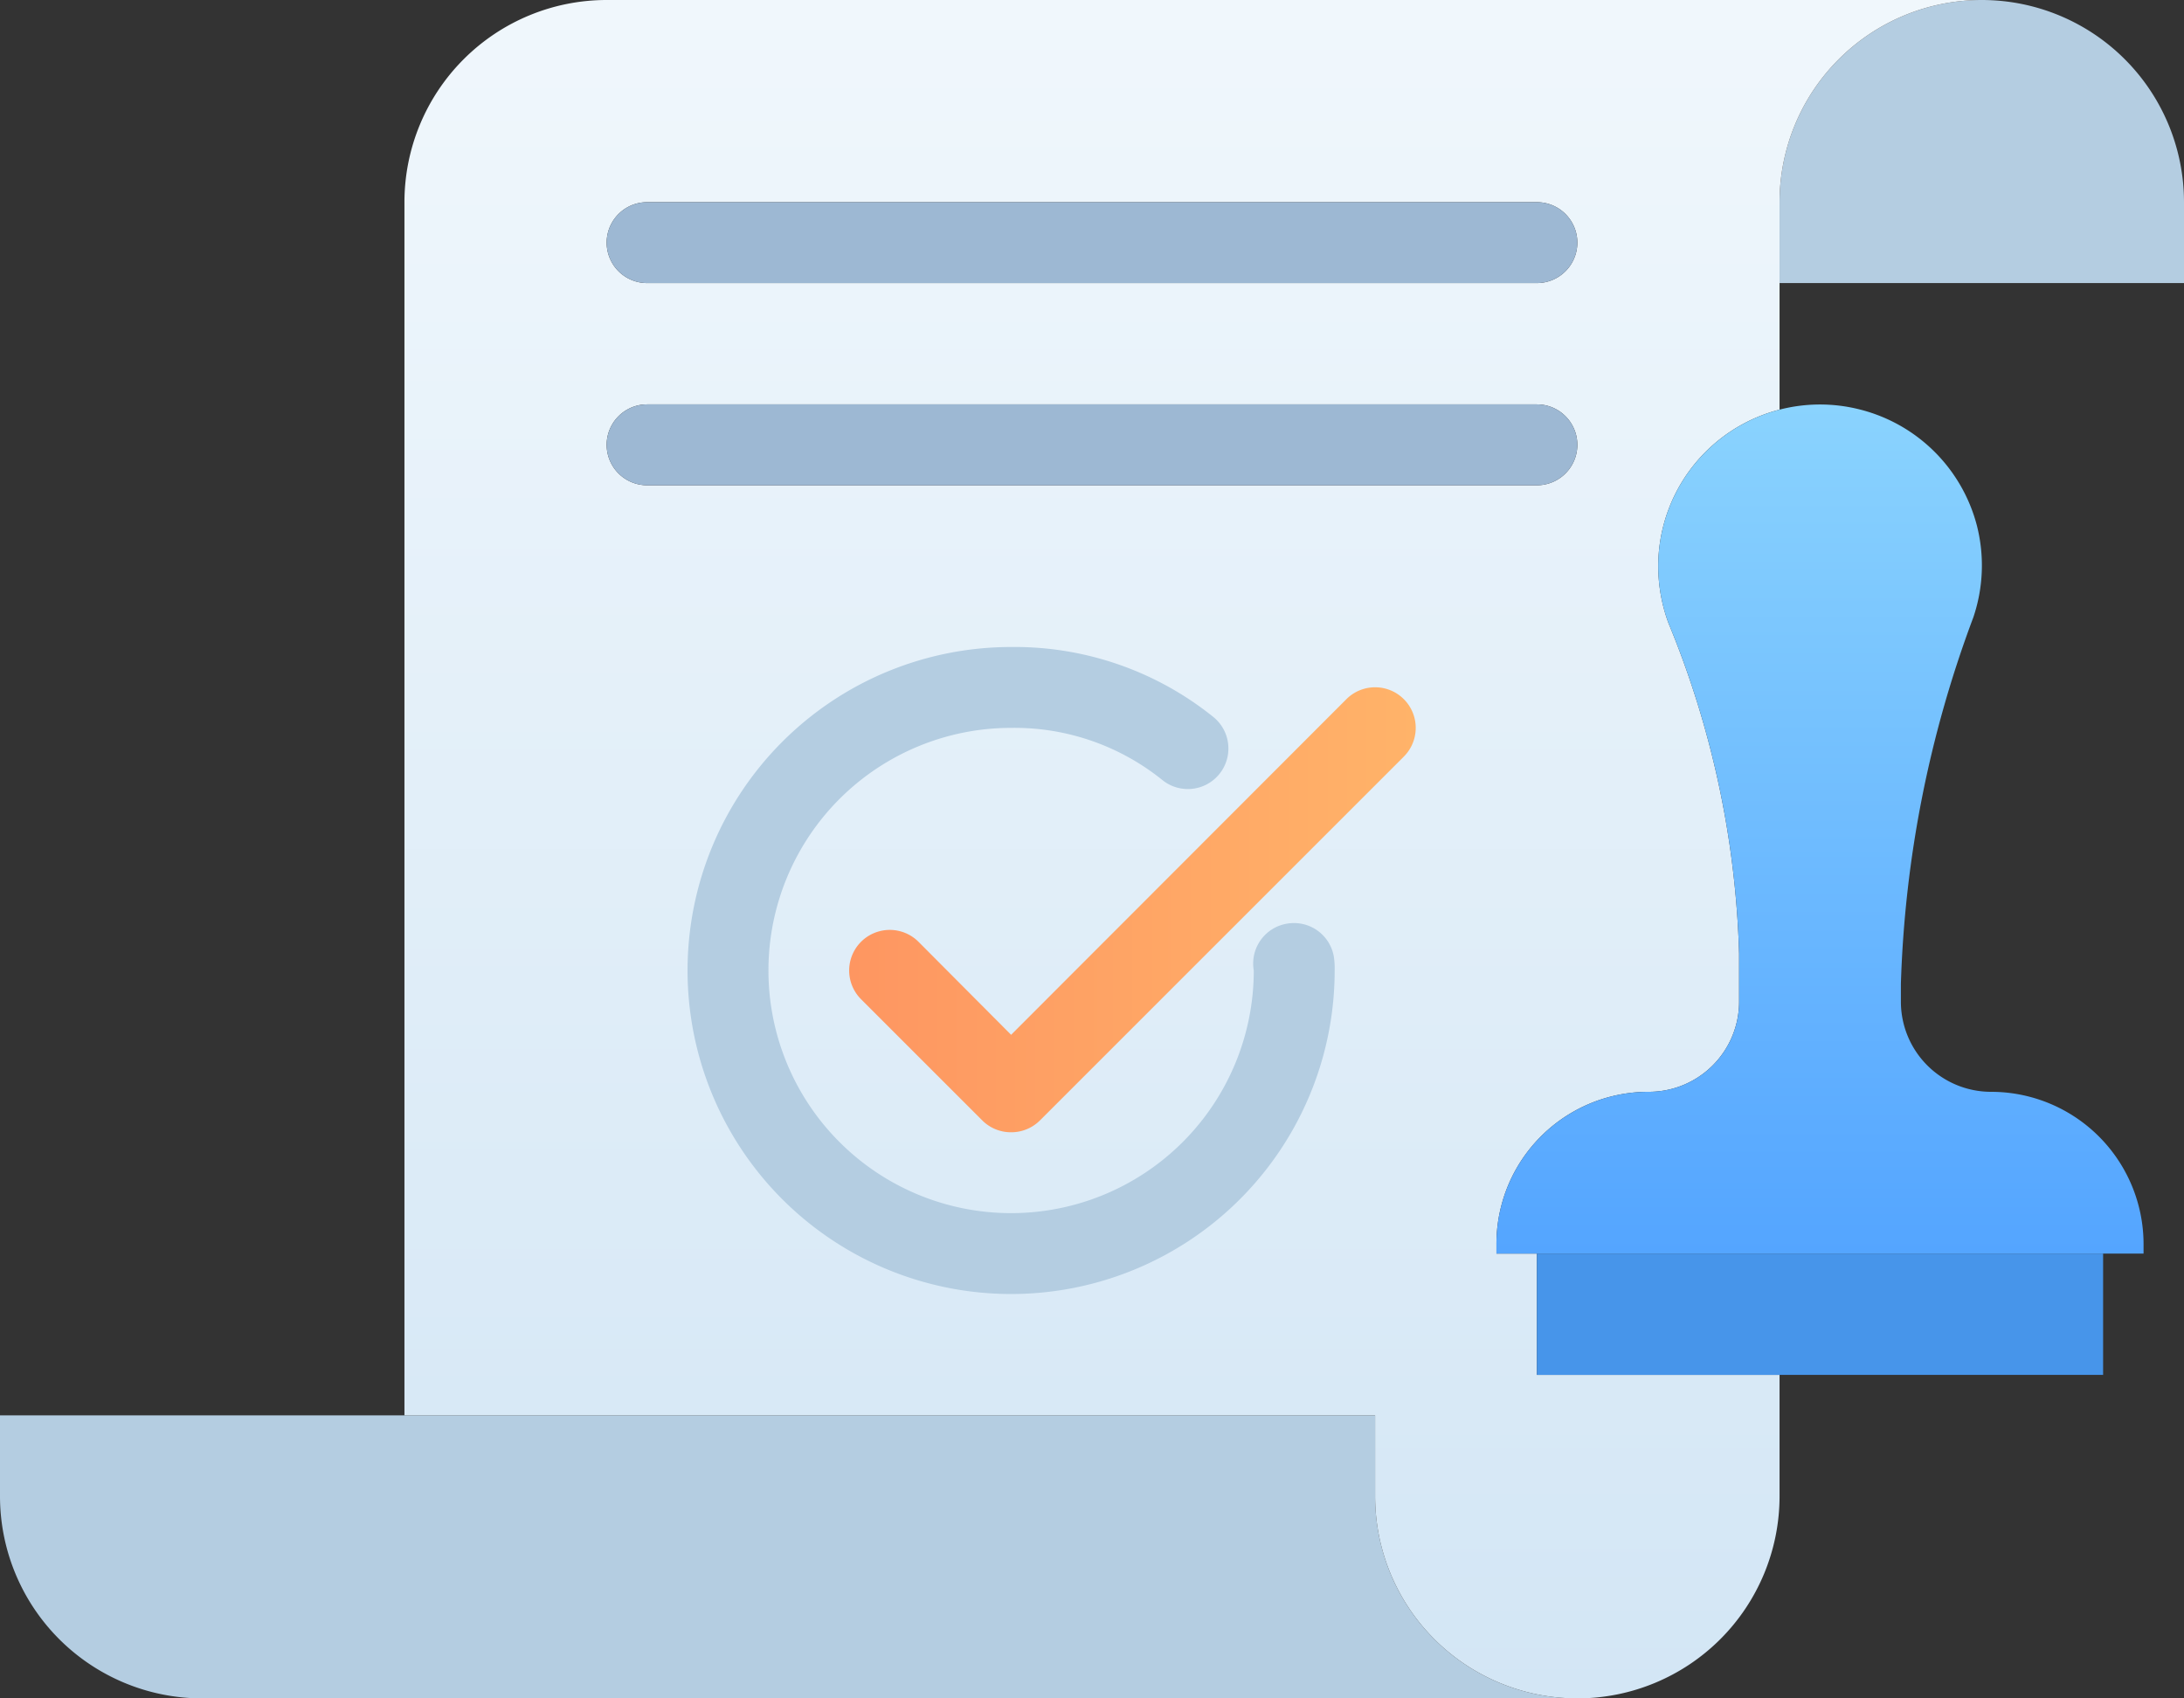 <svg xmlns="http://www.w3.org/2000/svg" xmlns:xlink="http://www.w3.org/1999/xlink" viewBox="0 0 54 42"><rect x="0" y="0" width="54" height="42" fill="#333333" stroke="none"/><defs><style>.cls-1{fill:#b4cde1;}.cls-2{fill:url(#linear-gradient);}.cls-3{fill:#4795ea;}.cls-4{fill:url(#linear-gradient-2);}.cls-5{fill:url(#linear-gradient-3);}.cls-6{fill:#9db8d3;}</style><linearGradient id="linear-gradient" x1="29.5" y1="42" x2="29.5" gradientUnits="userSpaceOnUse"><stop offset="0" stop-color="#d3e6f5"/><stop offset="1" stop-color="#f0f7fc"/></linearGradient><linearGradient id="linear-gradient-2" x1="45" y1="31" x2="45" y2="10" gradientUnits="userSpaceOnUse"><stop offset="0" stop-color="#54a5ff"/><stop offset="1" stop-color="#8ad3fe"/></linearGradient><linearGradient id="linear-gradient-3" x1="21" y1="22.5" x2="35" y2="22.5" gradientUnits="userSpaceOnUse"><stop offset="0" stop-color="#fe9661"/><stop offset="1" stop-color="#ffb369"/></linearGradient></defs><g id="Layer_2" data-name="Layer 2"><g id="Approve_Stamp_document" data-name="Approve Stamp document"><path class="cls-1" d="M39,42H5a5,5,0,0,1-5-5V35H34v2A5,5,0,0,0,39,42Z"/><path class="cls-1" d="M54,5V7H44V5A5,5,0,0,1,54,5Z"/><path class="cls-2" d="M15,0a5,5,0,0,0-5,5V35H34v2a5,5,0,0,0,10,0V34H38V31H37v-.23A3.76,3.76,0,0,1,40.77,27,2.23,2.23,0,0,0,43,24.77V23.58a23.11,23.11,0,0,0-1.75-8.18A4.08,4.08,0,0,1,41,14a4,4,0,0,1,3-3.87V5a5,5,0,0,1,5-5ZM38,12H16a1,1,0,0,1,0-2H38a1,1,0,0,1,0,2Zm0-5H16a1,1,0,0,1,0-2H38a1,1,0,0,1,0,2Z"/><rect class="cls-3" x="38" y="31" width="14" height="3"/><path class="cls-4" d="M53,30.77V31H37v-.23A3.76,3.76,0,0,1,40.77,27,2.23,2.23,0,0,0,43,24.77V23.58a23.11,23.11,0,0,0-1.75-8.18A4.08,4.08,0,0,1,41,14a4,4,0,0,1,3-3.87,4,4,0,0,1,2,0A4,4,0,0,1,48.88,13a4,4,0,0,1-.09,2.27A28.23,28.23,0,0,0,47,24.33v.44A2.23,2.23,0,0,0,49.23,27,3.77,3.77,0,0,1,53,30.77Z"/><path class="cls-1" d="M25,32a8,8,0,0,1,0-16A7.83,7.83,0,0,1,30,17.73a1,1,0,0,1-1.26,1.56A5.82,5.82,0,0,0,25,18a6,6,0,1,0,6,6,1,1,0,0,1,.83-1.16,1,1,0,0,1,1.15.82A1.94,1.94,0,0,1,33,24,8,8,0,0,1,25,32Z"/><path class="cls-5" d="M25,28a1,1,0,0,1-.71-.29l-3-3a1,1,0,0,1,1.42-1.42L25,25.59l8.29-8.3a1,1,0,0,1,1.42,1.42l-9,9A1,1,0,0,1,25,28Z"/><path class="cls-6" d="M38,7H16a1,1,0,0,1,0-2H38a1,1,0,0,1,0,2Z"/><path class="cls-6" d="M38,12H16a1,1,0,0,1,0-2H38a1,1,0,0,1,0,2Z"/></g></g></svg>